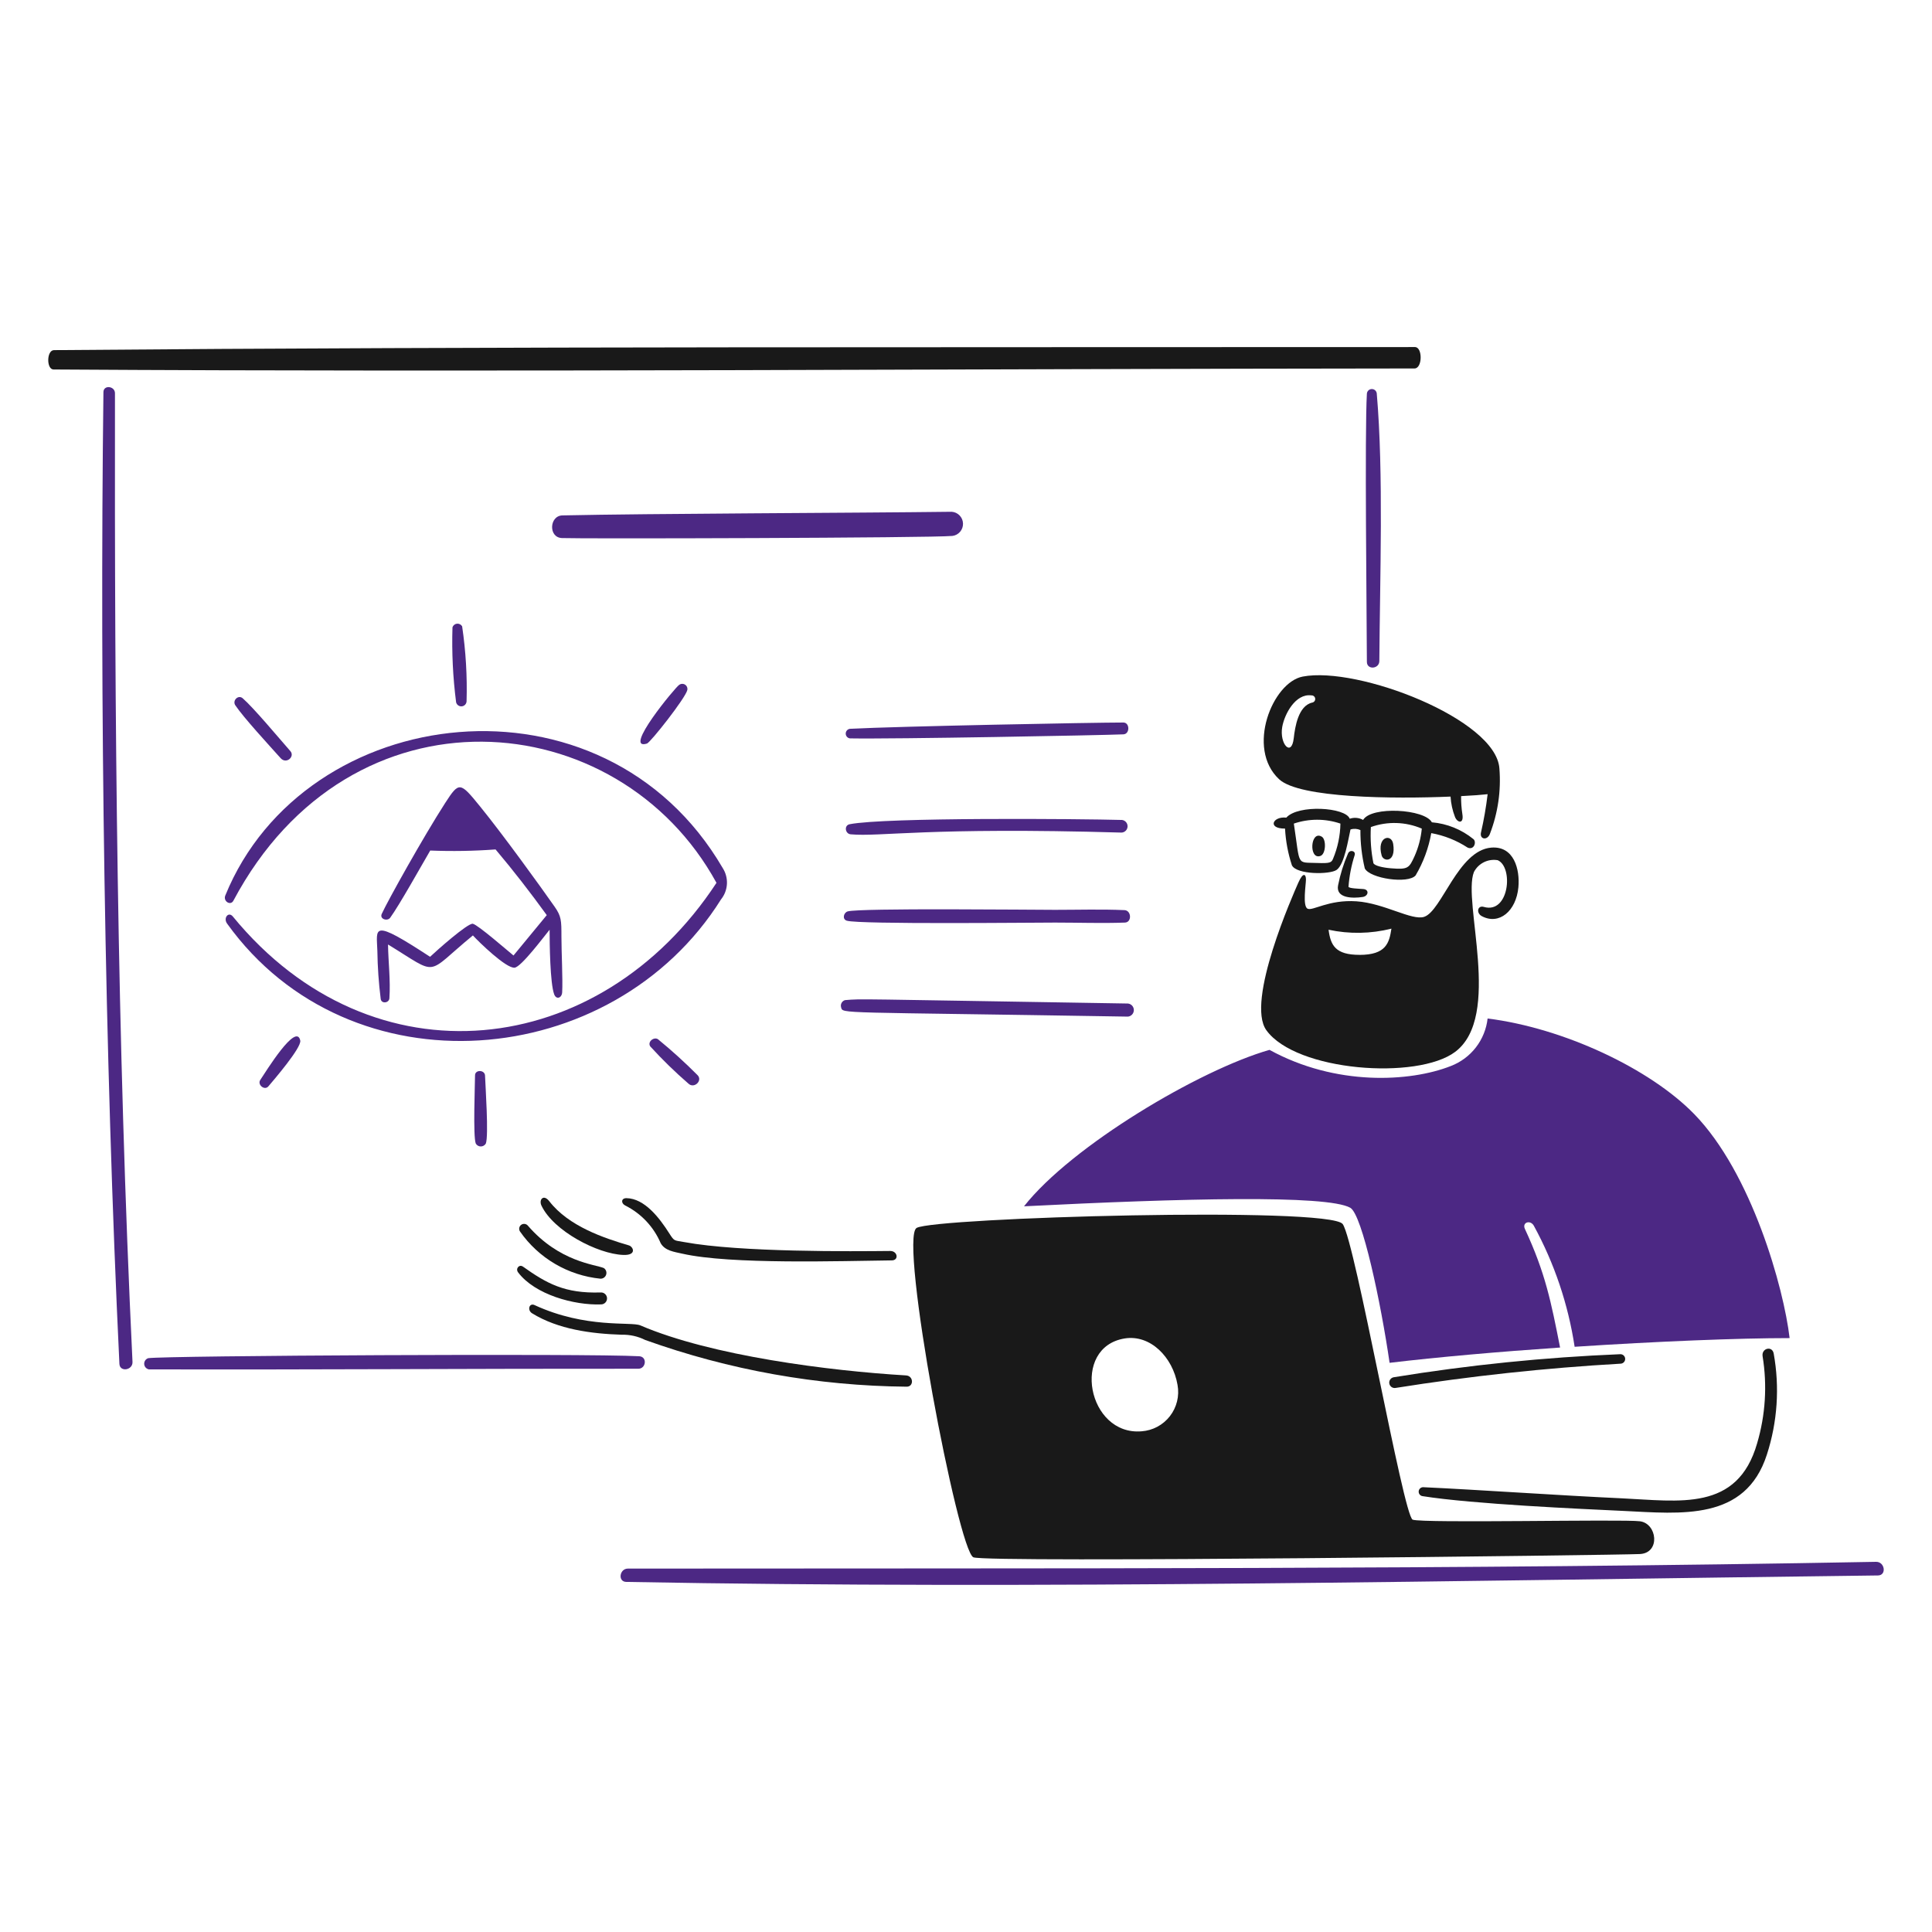 <svg width="560" height="560" viewBox="0 0 560 560" fill="none" xmlns="http://www.w3.org/2000/svg">
<path d="M296.816 349.655C342.633 347.331 384.608 346.278 391.375 350.072C394.861 352.032 400.285 377.792 402.777 395.021C416.85 393.341 434.534 391.795 452.202 390.591C449.579 377.336 447.96 369.031 442.008 356.224C441.106 354.284 443.576 353.5 444.581 355.272C450.545 366.191 454.551 378.071 456.416 390.373C480.337 388.802 503.938 387.853 518.73 387.853C517.05 373.377 507.746 340.018 491.066 322.912C478.209 309.727 453.266 297.992 431.191 295.215C430.847 298.274 429.667 301.18 427.78 303.612C425.893 306.045 423.373 307.911 420.495 309.005C408.702 313.639 387.175 314.857 367.973 304.309C347.715 310.088 310.59 332.136 296.816 349.655Z" fill="#4C2884"/>
<path d="M543.787 452.704C422.986 454.974 302.732 454.526 181.996 454.664C179.554 454.664 179.003 458.48 181.528 458.525C301.993 460.751 423.894 458.13 544.338 456.654C546.912 456.632 546.346 452.656 543.787 452.704Z" fill="#4C2884"/>
<path d="M246.349 214.023C258.751 214.256 319.189 213.13 325.615 212.853C327.552 212.769 327.502 209.426 325.615 209.426C316.988 209.426 260.232 210.521 246.349 211.249C246.014 211.294 245.706 211.46 245.483 211.715C245.26 211.97 245.137 212.297 245.137 212.636C245.137 212.975 245.26 213.302 245.483 213.557C245.706 213.812 246.014 213.978 246.349 214.023Z" fill="#4C2884"/>
<path d="M196.833 198.541C195.931 199.012 180.338 217.755 187.523 215.526C188.542 215.21 198.723 202.31 199.224 199.997C199.284 199.698 199.251 199.387 199.128 199.107C199.005 198.827 198.799 198.591 198.538 198.432C198.277 198.273 197.973 198.198 197.668 198.218C197.363 198.237 197.072 198.35 196.833 198.541Z" fill="#4C2884"/>
<path d="M162.863 155.959C167.878 156.194 269.991 155.939 276.078 155.34C276.943 155.225 277.734 154.794 278.298 154.129C278.863 153.465 279.161 152.614 279.134 151.742C279.107 150.871 278.757 150.04 278.153 149.412C277.549 148.783 276.733 148.401 275.863 148.34C247.446 148.693 188.371 148.838 163.023 149.393C159.22 149.479 158.901 155.779 162.863 155.959Z" fill="#4C2884"/>
<path d="M305.795 263.721C299.223 263.721 249.258 263.161 245.718 264.172C244.514 264.519 244.038 266.468 245.483 266.88C249.258 267.963 298.963 267.414 305.826 267.414C312.689 267.414 319.35 267.661 326.07 267.414C328.125 267.339 327.974 263.895 325.935 263.805C319.249 263.508 312.495 263.721 305.795 263.721Z" fill="#4C2884"/>
<path d="M244.931 289.891C244.507 290.017 244.149 290.305 243.937 290.693C243.724 291.081 243.673 291.537 243.794 291.963C244.371 293.923 241.781 293.251 326.937 294.671C327.407 294.623 327.843 294.402 328.159 294.052C328.476 293.701 328.651 293.246 328.651 292.774C328.651 292.301 328.476 291.846 328.159 291.495C327.843 291.145 327.407 290.924 326.937 290.877C245.245 289.558 250.315 289.474 244.931 289.891Z" fill="#4C2884"/>
<path d="M325.117 241.329C325.572 241.299 326 241.1 326.317 240.771C326.634 240.443 326.818 240.008 326.832 239.551C326.846 239.095 326.691 238.65 326.395 238.302C326.099 237.954 325.684 237.729 325.231 237.67C313.079 237.334 256.531 236.863 246.271 238.907C244.591 239.24 244.967 241.688 246.571 241.83C255.248 242.612 268.515 239.697 325.117 241.329Z" fill="#4C2884"/>
<path d="M399.809 191.59C399.96 167.471 401.08 137.382 399.056 113.98C399 113.628 398.816 113.31 398.54 113.086C398.263 112.862 397.913 112.749 397.558 112.768C397.203 112.786 396.867 112.936 396.616 113.188C396.364 113.44 396.215 113.776 396.197 114.131C395.539 125.359 396.158 177.529 396.197 191.859C396.202 194.214 399.795 193.948 399.809 191.59Z" fill="#4C2884"/>
<path d="M188.5 303.33C191.97 307.131 195.659 310.726 199.549 314.096C201.229 315.678 203.816 313.156 202.125 311.576C198.499 307.929 194.688 304.471 190.706 301.216C189.494 300.441 187.565 302.028 188.5 303.33Z" fill="#4C2884"/>
<path d="M33.323 113.983C33.323 111.877 30.008 111.494 29.98 113.65C28.877 202.847 30.35 306.595 34.611 395.33C34.729 397.788 38.531 397.186 38.405 394.745C33.903 300.88 33.194 207.926 33.323 113.983Z" fill="#4C2884"/>
<path d="M75.452 313.011C74.512 314.411 76.693 316.192 77.793 314.884C79.213 313.204 87.445 303.664 87.033 301.612C85.899 296.174 77.06 310.634 75.452 313.011Z" fill="#4C2884"/>
<path d="M137.046 267.757C135.61 267.491 126.499 275.577 124.659 277.333C107.459 266.085 109.17 268.855 109.382 275.653C109.447 280.303 109.771 284.946 110.351 289.561C110.561 291.019 112.779 290.765 112.871 289.345C113.221 284.145 112.552 278.963 112.468 273.766C127.613 283.006 122.932 282.726 137.074 271.139C138.754 272.996 146.754 280.78 149.176 280.486C151.136 280.242 157.736 271.375 159.306 269.485C159.306 273.497 159.435 284.949 160.625 288.191C161.241 289.871 162.865 289.278 162.949 287.606C163.156 284.045 162.725 275.603 162.734 271.492C162.734 266.811 162.72 265.612 160.76 262.812C156.504 256.731 145.724 241.832 139.146 233.745C133.353 226.619 133.098 226.465 129.033 232.76C122.769 242.473 112.255 261.32 110.648 264.904C109.968 266.413 112.294 267.124 113.104 266.007C115.797 262.286 121.896 251.346 124.704 246.533C131.018 246.785 137.341 246.679 143.643 246.214C148.843 252.374 153.757 258.735 158.483 265.254L148.84 276.955C147.527 275.913 138.5 268.026 137.046 267.757Z" fill="#4C2884"/>
<path d="M185.29 393.116C170.246 392.276 47.737 392.934 42.958 393.676C42.604 393.79 42.299 394.018 42.089 394.324C41.879 394.63 41.776 394.998 41.797 395.369C41.817 395.739 41.961 396.093 42.203 396.374C42.447 396.655 42.776 396.847 43.14 396.921C89.46 397.053 138.62 396.686 185.021 396.736C187.278 396.736 187.665 393.256 185.29 393.116Z" fill="#4C2884"/>
<path d="M81.346 219.759C83.004 221.61 85.546 219.291 84.168 217.72C80.825 213.926 73.663 205.311 70.362 202.41C69.054 201.259 67.282 203.06 68.206 204.432C70.58 207.974 78.073 216.108 81.346 219.759Z" fill="#4C2884"/>
<path d="M135.238 203.277C135.448 196.01 135.018 188.738 133.953 181.547C133.805 181.288 133.586 181.078 133.321 180.941C133.056 180.804 132.758 180.748 132.462 180.777C132.165 180.807 131.884 180.922 131.652 181.108C131.419 181.294 131.246 181.544 131.153 181.827C130.926 189.086 131.278 196.351 132.205 203.555C132.29 203.916 132.502 204.234 132.803 204.451C133.104 204.669 133.473 204.769 133.842 204.736C134.212 204.702 134.556 204.536 134.813 204.268C135.069 204 135.22 203.648 135.238 203.277Z" fill="#4C2884"/>
<path d="M137.692 311.69C137.692 314.014 137.074 329.442 137.908 331.467C138.056 331.722 138.268 331.934 138.523 332.081C138.778 332.229 139.068 332.306 139.363 332.306C139.657 332.306 139.947 332.229 140.202 332.081C140.458 331.934 140.67 331.722 140.817 331.467C141.688 329.244 140.7 314.751 140.585 311.69C140.434 310.052 137.692 310.019 137.692 311.69Z" fill="#4C2884"/>
<path d="M67.646 261.076C101.652 197.121 179.167 203.841 207.674 255.893C173.995 307.293 108.016 315.074 67.492 265.654C66.226 264.114 64.661 266.082 65.812 267.695C101.439 317.255 177.562 310.787 208.995 260.695C210.019 259.422 210.617 257.859 210.704 256.227C210.791 254.596 210.363 252.978 209.48 251.603C174.914 192.406 88.343 203.054 65.305 259.561C64.619 261.241 66.825 262.621 67.646 261.076Z" fill="#4C2884"/>
<path fill-rule="evenodd" clip-rule="evenodd" d="M377.591 196.11C368.833 197.79 361.107 216.923 370.77 225.88C376.687 231.365 403.933 231.597 420.451 230.895C420.569 232.916 421.003 234.907 421.736 236.794C422.394 238.474 424.365 239.006 423.875 235.977C423.607 234.251 423.485 232.506 423.508 230.76C426.851 230.595 429.492 230.393 431.197 230.2C430.752 233.931 430.111 237.636 429.276 241.299C428.814 243.307 431.068 243.682 431.833 241.767C434.177 235.71 435.125 229.202 434.607 222.727C433.611 208.455 393.59 193.036 377.591 196.11ZM380.349 203.648C376.32 204.569 375.368 210.69 375.001 213.963C374.371 219.563 370.801 215.643 371.658 210.718C372.313 207.005 375.485 200.957 380.114 201.559C380.382 201.545 380.646 201.633 380.851 201.807C381.055 201.98 381.186 202.226 381.216 202.493C381.246 202.759 381.173 203.028 381.012 203.242C380.851 203.457 380.614 203.602 380.349 203.648Z" fill="#191919"/>
<path fill-rule="evenodd" clip-rule="evenodd" d="M410.326 253.737C412.558 249.957 414.092 245.807 414.857 241.484C418.618 242.165 422.204 243.593 425.404 245.684C427.308 246.505 428.03 244.004 427.084 243.229C423.647 240.428 419.447 238.727 415.03 238.348C412.992 234.487 397.497 233.588 395.105 237.662C394.52 237.334 393.872 237.133 393.204 237.072C392.535 237.012 391.862 237.094 391.227 237.312C390.009 233.969 376.267 233.132 372.843 236.993C368.897 236.559 367.259 240.202 372.473 240.168C372.666 243.787 373.335 247.364 374.464 250.808C375.813 253.569 385.518 253.527 387.45 252.13C389.749 250.469 390.793 243.22 391.446 240.429C392.393 240.131 393.416 240.191 394.321 240.597C394.301 244.339 394.727 248.071 395.59 251.713C397.074 254.664 408.173 256.279 410.326 253.737ZM386.389 248.921C385.933 250.021 385.521 250.285 381.842 250.139C375.626 249.895 376.928 251.242 375.024 238.723C379.402 237.236 384.149 237.236 388.528 238.723C388.468 242.227 387.742 245.688 386.389 248.921ZM398.09 250.189C397.396 246.748 397.149 243.231 397.354 239.726C402.155 238.011 407.427 238.172 412.115 240.177C411.853 242.93 411.146 245.623 410.024 248.151C408.433 251.631 408.17 252.088 403.155 251.679C400.747 251.483 398.429 250.945 398.09 250.189Z" fill="#191919"/>
<path fill-rule="evenodd" clip-rule="evenodd" d="M400.477 247.955C401.001 249.842 404.677 250.063 403.82 244.611C403.33 241.509 398.957 242.483 400.477 247.955Z" fill="#191919"/>
<path fill-rule="evenodd" clip-rule="evenodd" d="M432.229 245.688C422.637 246.491 417.902 264.064 412.806 265.747C409.244 266.926 401.256 261.802 393.183 261.25C385.111 260.698 380.513 264.109 379.007 263.389C377.501 262.67 378.539 256.37 378.539 254.9C378.539 253.43 377.739 252.626 376.316 255.868C374.894 259.111 361.023 290.236 367.057 298.61C375.681 310.578 410.874 313.112 421.799 304.88C435.497 294.559 423.841 261.412 427.215 252.777C427.849 251.543 428.861 250.543 430.103 249.924C431.345 249.304 432.752 249.097 434.119 249.333C438.734 251.332 437.465 265.013 430.09 262.871C428.237 262.336 427.817 264.666 429.53 265.565C434.539 268.2 439.456 264.092 440.111 257.207C440.601 251.993 438.832 245.136 432.229 245.688ZM394.035 276.768C387.082 276.768 385.677 274.01 385.091 269.488C391.109 270.781 397.344 270.673 403.314 269.171C402.678 273.304 401.796 276.779 394.035 276.779V276.768Z" fill="#191919"/>
<path fill-rule="evenodd" clip-rule="evenodd" d="M390.717 247.412C389.43 250.38 388.465 253.478 387.841 256.652C387.15 260.418 392.159 260.429 394.981 259.995C396.661 259.738 396.969 257.823 395.13 257.688C393.777 257.587 391.12 257.52 390.868 257.053C391.099 253.929 391.7 250.843 392.657 247.86C393.046 246.628 391.249 246.147 390.717 247.412Z" fill="#191919"/>
<path fill-rule="evenodd" clip-rule="evenodd" d="M382.775 248.082C384.332 247.489 384.455 243.297 383.125 242.516C379.768 240.522 379.3 249.393 382.775 248.082Z" fill="#191919"/>
<path fill-rule="evenodd" clip-rule="evenodd" d="M410.139 100.598C280.645 100.698 143.176 100.399 15.653 101.485C13.48 101.502 13.43 107.085 15.519 107.099C144.613 107.908 280.578 106.9 410.005 106.8C412.329 106.797 412.379 100.598 410.139 100.598Z" fill="#191919"/>
<path fill-rule="evenodd" clip-rule="evenodd" d="M262.622 398.673C240.502 397.357 206.238 393.028 185.597 384.166C182.942 383.024 169.83 385.166 154.942 378.286C153.386 377.569 152.767 379.762 154.223 380.661C161.83 385.348 171.44 386.597 180.215 386.879C182.574 386.819 184.911 387.341 187.019 388.4C211.34 397.122 236.953 401.699 262.79 401.938C264.912 401.969 264.845 398.807 262.622 398.673Z" fill="#191919"/>
<path fill-rule="evenodd" clip-rule="evenodd" d="M514.114 392.325C513.683 389.968 510.505 390.799 510.903 393.143C512.271 401.556 511.728 410.168 509.315 418.343C503.6 438.259 486.784 435.064 469.95 434.289C452.282 433.477 427.95 431.783 412.684 431.08C412.347 431.035 412.006 431.124 411.733 431.327C411.461 431.53 411.278 431.832 411.224 432.168C411.171 432.503 411.25 432.847 411.446 433.125C411.642 433.403 411.938 433.594 412.273 433.656C426.959 435.988 458.33 437.369 470.552 437.948C487.268 438.744 505.916 440.972 512.14 421.619C515.203 412.166 515.881 402.103 514.114 392.325Z" fill="#191919"/>
<path fill-rule="evenodd" clip-rule="evenodd" d="M404.521 402.3C426.153 398.86 447.945 396.511 469.814 395.264C470.167 395.232 470.495 395.064 470.727 394.797C470.96 394.529 471.081 394.182 471.063 393.827C471.046 393.473 470.892 393.139 470.634 392.895C470.376 392.651 470.034 392.517 469.679 392.52C447.661 393.423 425.718 395.656 403.969 399.206C403.559 399.28 403.195 399.514 402.957 399.857C402.719 400.2 402.628 400.623 402.702 401.033C402.776 401.443 403.01 401.807 403.353 402.045C403.696 402.282 404.119 402.374 404.529 402.3H404.521Z" fill="#191919"/>
<path fill-rule="evenodd" clip-rule="evenodd" d="M174.231 378.087C174.464 378.085 174.694 378.037 174.908 377.944C175.122 377.851 175.315 377.716 175.475 377.548C175.636 377.379 175.76 377.179 175.842 376.961C175.924 376.743 175.96 376.511 175.95 376.278C175.94 376.045 175.883 375.817 175.783 375.607C175.682 375.397 175.541 375.209 175.366 375.055C175.192 374.901 174.988 374.783 174.767 374.709C174.546 374.636 174.312 374.607 174.08 374.626C163.687 374.959 158.442 372.008 151.582 367.136C150.496 366.366 149.342 367.724 150.182 368.816C155.065 375.27 166.458 378.389 174.231 378.087Z" fill="#191919"/>
<path fill-rule="evenodd" clip-rule="evenodd" d="M191.509 360.361C192.775 362.556 195.429 362.853 197.792 363.388C211.75 366.56 243.69 365.502 258.505 365.328C260.61 365.303 260.185 362.581 258.02 362.601C247.204 362.71 214.559 363.018 198.361 360.028C195.37 359.468 195.524 359.91 193.998 357.508C191.114 352.955 186.814 347.386 181.597 347.293C180.04 347.265 179.917 348.766 181.244 349.433C185.853 351.744 189.49 355.617 191.509 360.361Z" fill="#191919"/>
<path fill-rule="evenodd" clip-rule="evenodd" d="M182.292 360.984C175.063 358.862 164.846 355.457 159.226 348.197C157.546 346.018 156.118 347.712 156.952 349.468C160.452 356.838 173.265 363.468 180.621 363.748C184.689 363.919 183.558 361.354 182.292 360.984Z" fill="#191919"/>
<path fill-rule="evenodd" clip-rule="evenodd" d="M153.009 355.265C152.778 354.984 152.448 354.803 152.087 354.757C151.726 354.712 151.362 354.806 151.068 355.022C150.775 355.237 150.575 355.556 150.51 355.914C150.445 356.272 150.52 356.641 150.718 356.945C153.387 360.774 156.853 363.98 160.878 366.343C164.903 368.706 169.392 370.17 174.037 370.635C174.402 370.647 174.762 370.54 175.062 370.33C175.361 370.119 175.584 369.816 175.695 369.468C175.807 369.119 175.801 368.743 175.68 368.398C175.558 368.053 175.327 367.757 175.022 367.555C172.567 366.496 162.128 365.816 153.009 355.265Z" fill="#191919"/>
<path fill-rule="evenodd" clip-rule="evenodd" d="M475.344 440.948C470.329 440.296 412.159 441.584 409.465 440.48C406.772 439.377 392.839 360.028 389.199 354.814C385.559 349.601 270.902 352.908 265.688 355.918C260.475 358.928 277.692 449.564 282.152 451.398C286.131 453.03 469.366 450.762 475.352 450.446C481.339 450.129 480.359 441.6 475.344 440.948ZM330.886 414.872C315.243 416.174 310.34 390.512 325.972 387.961C333.392 386.748 339.93 393.328 341.316 401.432C341.604 403.011 341.556 404.633 341.175 406.193C340.794 407.752 340.088 409.214 339.104 410.482C338.12 411.75 336.879 412.797 335.463 413.553C334.047 414.309 332.488 414.759 330.886 414.872Z" fill="#191919"/>
</svg>
